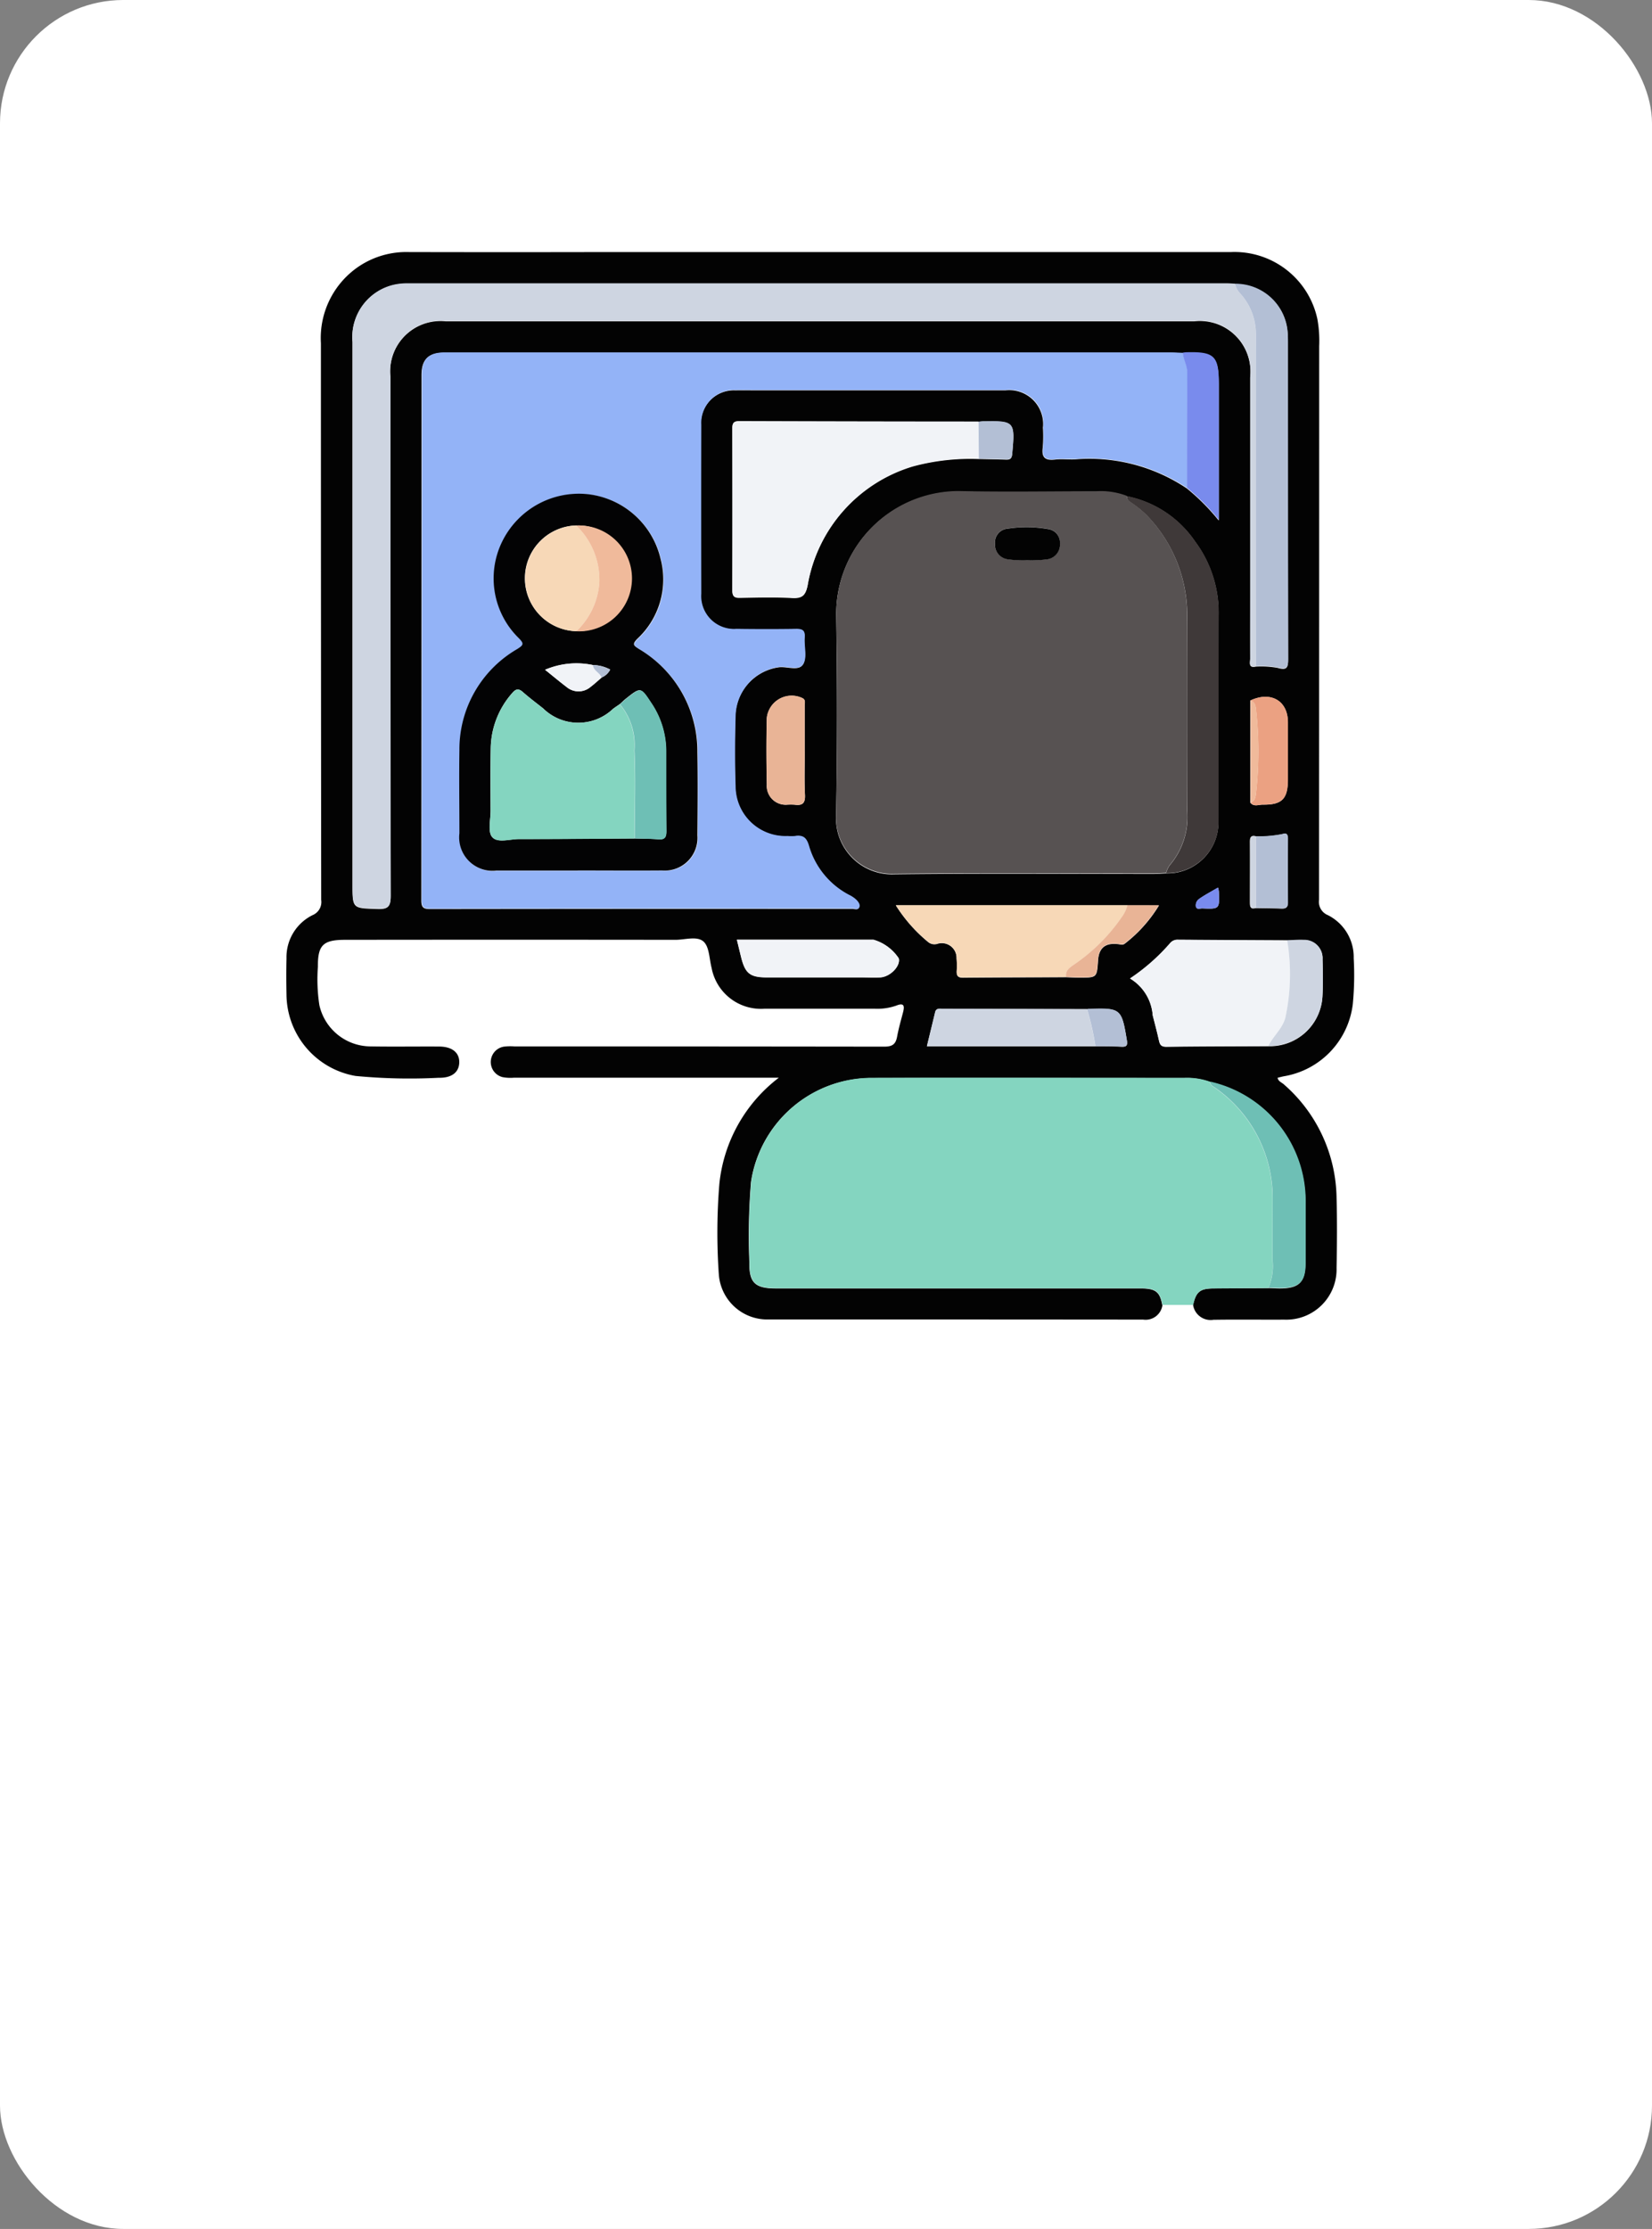 <svg xmlns="http://www.w3.org/2000/svg" width="67" height="90.367" viewBox="0 0 67 90.367">
  <rect x="0" y="0" width="67" height="90.367" fill="#808080" stroke="none"/>
  <g id="Grupo_87549" data-name="Grupo 87549" transform="translate(-638 -1538.725)">
    <g id="Grupo_81330" data-name="Grupo 81330" transform="translate(638 1538.725)">
      <rect id="Rectángulo_34185" data-name="Rectángulo 34185" width="67" height="90.367" rx="5" fill="#fff"/>
    </g>
    <g id="Grupo_86771" data-name="Grupo 86771" transform="translate(649.617 1548.938)">
      <path id="Trazado_131354" data-name="Trazado 131354" d="M338.392,218.22a.687.687,0,0,1-.782.6q-7.587-.007-15.176-.006A1.969,1.969,0,0,1,320.4,217a24.38,24.38,0,0,1,.02-3.673,6.2,6.2,0,0,1,2.413-4.314H312.088a1.69,1.69,0,0,1-.462-.024.631.631,0,0,1,.051-1.234,2.084,2.084,0,0,1,.422-.011q7.5,0,15.007.01c.338,0,.468-.1.525-.411.061-.331.155-.656.24-.982.066-.255.043-.4-.274-.271a2.325,2.325,0,0,1-.871.127c-1.494,0-2.987,0-4.481,0a2.036,2.036,0,0,1-2.139-1.657c-.095-.366-.089-.847-.324-1.063-.261-.24-.753-.074-1.143-.074q-6.7-.008-13.4,0c-.886,0-1.108.212-1.1,1.088a6.905,6.905,0,0,0,.059,1.557,2.138,2.138,0,0,0,2.064,1.676c.929.016,1.86,0,2.79.006.522,0,.826.24.82.639s-.3.639-.833.627a23.061,23.061,0,0,1-3.374-.074,3.378,3.378,0,0,1-2.8-3.292c-.01-.493-.012-.986,0-1.479a1.9,1.9,0,0,1,1.058-1.749.575.575,0,0,0,.35-.617q-.012-11.285-.012-22.569a3.5,3.5,0,0,1,1.568-3.134,3.466,3.466,0,0,1,2-.563q4,.009,7.99,0,12.682,0,25.363,0a3.436,3.436,0,0,1,3.494,2.723,4.921,4.921,0,0,1,.072,1.094q0,11.221-.006,22.443a.581.581,0,0,0,.349.619,1.9,1.9,0,0,1,1.057,1.75,12.351,12.351,0,0,1-.036,1.856,3.376,3.376,0,0,1-2.8,2.932c-.083.017-.164.039-.251.06.029.149.164.187.251.265a6.212,6.212,0,0,1,2.141,4.609c.026.944.018,1.888,0,2.832a2.04,2.04,0,0,1-2.118,2.1c-.958.006-1.916-.009-2.874.006a.72.72,0,0,1-.827-.6c.118-.535.28-.667.83-.67l2.217-.014c.154,0,.308.014.462.014.789,0,1.043-.248,1.044-1.026q0-1.223,0-2.445a4.963,4.963,0,0,0-3.872-4.9,2.721,2.721,0,0,0-1.033-.16c-4.253,0-8.507-.009-12.76,0a4.949,4.949,0,0,0-4.818,4.215,26.313,26.313,0,0,0-.067,3.248c-.015.838.23,1.068,1.083,1.068h14.788c.605,0,.778.135.875.672m3.79-19c-.194-.052-.237.041-.236.218.006.822,0,1.644,0,2.466,0,.165.027.282.234.223.349.006.7.008,1.047.021.171.006.258-.043.257-.232q-.008-1.3,0-2.6c0-.163-.053-.245-.221-.185a4.95,4.95,0,0,1-1.082.092m-.217-5.512v4.14c.138.181.332.081.5.083.785.01,1.021-.232,1.022-1.026,0-.771,0-1.543,0-2.314,0-.872-.691-1.27-1.518-.884m-6.63,12.519-5.858-.014c-.121,0-.262-.035-.3.143-.108.453-.219.906-.332,1.373h6.833c.351,0,.7,0,1.053.017.2.01.259-.041.223-.258-.212-1.283-.244-1.314-1.531-1.274a.6.6,0,0,0-.083.014m1.645-4.211h-9.4a6.224,6.224,0,0,0,1.3,1.477.4.4,0,0,0,.384.081.6.6,0,0,1,.779.594,3.487,3.487,0,0,1,.006.506c-.01.191.043.275.257.273,1.394-.014,2.788-.014,4.182-.019.183.006.365.016.547.016.7,0,.7,0,.747-.7.034-.515.306-.729.844-.654.085.012.163.037.239-.023a5.68,5.68,0,0,0,1.387-1.55Zm6.471,1.421q-2.217-.012-4.433-.025a.387.387,0,0,0-.326.151,8.107,8.107,0,0,1-1.613,1.419,1.9,1.9,0,0,1,.918,1.491c.087.34.178.68.253,1.022.038.172.094.256.3.254,1.38-.018,2.759-.019,4.138-.025a2.132,2.132,0,0,0,2.192-2c.028-.505.018-1.013.005-1.52a.74.74,0,0,0-.762-.782c-.224-.01-.448.01-.673.017m-12.517-21.028q-4.855-.007-9.71-.018c-.237,0-.275.1-.275.3q.008,3.271,0,6.543c0,.238.065.318.309.313.7-.014,1.409-.033,2.11.006.413.023.551-.1.635-.513a6.11,6.11,0,0,1,4.274-4.824,8.928,8.928,0,0,1,2.669-.3c.364.007.728.012,1.092.025.163.005.243-.027.26-.225.121-1.325.108-1.345-1.2-1.321a1.622,1.622,0,0,0-.167.018m10.4-5.591c-.112-.006-.225-.016-.337-.016q-16.592,0-33.183,0a2.574,2.574,0,0,0-.5.037,2.169,2.169,0,0,0-1.767,2.332q0,10.989,0,21.978c0,1,0,.974,1.013,1.006.419.014.535-.085.534-.523q-.024-10.524-.011-21.048a2.048,2.048,0,0,1,2.248-2.256h30.352a2.054,2.054,0,0,1,2.27,2.276q0,4.416,0,8.833c0,.86,0,1.719,0,2.579,0,.147-.08.38.229.311a3.788,3.788,0,0,1,.882.051c.393.117.429-.02.428-.363q-.015-6.4-.008-12.8c0-.169,0-.338-.021-.506a2.119,2.119,0,0,0-2.126-1.887m-2.795,23.888a2.069,2.069,0,0,0,2.123-2.092c.007-2.8,0-5.6.006-8.405a4.816,4.816,0,0,0-.953-2.954,4.383,4.383,0,0,0-2.772-1.836,2.981,2.981,0,0,0-1.232-.186c-1.859,0-3.719.034-5.577-.008a4.968,4.968,0,0,0-4.972,4.988c.043,2.731.046,5.464-.007,8.194a2.266,2.266,0,0,0,2.358,2.337c3.506-.044,7.013-.015,10.519-.016.169,0,.337-.014.506-.022m.846-15.605a8.744,8.744,0,0,1,1.292,1.3v-5.49c0-1.174-.173-1.344-1.338-1.311a1.188,1.188,0,0,0-.125.017c-.169-.006-.337-.017-.506-.017q-12.531,0-25.064,0c-1.465,0-2.931,0-4.4,0-.625,0-.9.278-.9.906q0,10.65-.008,21.3c0,.289.094.347.36.347q8.56-.011,17.119-.008c.09,0,.216.057.268-.046s-.037-.223-.105-.3a1.2,1.2,0,0,0-.309-.211,3.267,3.267,0,0,1-1.617-1.971c-.1-.346-.24-.466-.574-.413a1.734,1.734,0,0,1-.3,0,2.022,2.022,0,0,1-2.108-2.015c-.03-.942-.027-1.888,0-2.831a2.051,2.051,0,0,1,1.767-2.007c.338-.042.809.17.98-.121.161-.273.029-.712.057-1.076.022-.287-.092-.353-.359-.347-.8.016-1.606.014-2.409,0a1.332,1.332,0,0,1-1.429-1.426q-.007-3.423,0-6.846a1.335,1.335,0,0,1,1.4-1.411c.3-.007.592,0,.888,0q5.03,0,10.06,0a1.374,1.374,0,0,1,1.522,1.513,5.634,5.634,0,0,1-.007.8c-.059.423.11.54.507.492.264-.032.535.006.8-.008a7.088,7.088,0,0,1,4.529,1.174M321.13,203.417c.064.262.116.479.17.7.165.674.364.833,1.052.833h3.841c.253,0,.507.013.759,0,.411-.029.824-.468.744-.771a1.846,1.846,0,0,0-1.025-.754H321.13Zm2.753-7.644c0-.618,0-1.236,0-1.854,0-.1.049-.223-.091-.293a1.013,1.013,0,0,0-1.446.809c-.022.9-.018,1.8,0,2.7a.764.764,0,0,0,.827.81,2.8,2.8,0,0,1,.295,0c.316.045.444-.054.426-.4-.03-.588-.008-1.179-.008-1.769m16.76,5.531c-.281.165-.528.294-.754.452a.317.317,0,0,0-.14.327c.036.123.168.06.256.064.7.028.7.026.672-.686a1.137,1.137,0,0,0-.034-.157" transform="translate(-302.863 -175.533)" fill="#030303"/>
      <path id="Trazado_131355" data-name="Trazado 131355" d="M348.679,236.573c-.1-.537-.269-.672-.875-.672H333.016c-.853,0-1.1-.229-1.083-1.068a26.327,26.327,0,0,1,.067-3.248,4.949,4.949,0,0,1,4.819-4.215c4.253-.012,8.506,0,12.759,0a2.73,2.73,0,0,1,1.033.159c0,.16.139.2.234.274a5.45,5.45,0,0,1,2.3,4.5c0,.842-.006,1.685,0,2.527a2.208,2.208,0,0,1-.174,1.063l-2.217.014c-.55,0-.712.135-.83.67l-1.25,0" transform="translate(-313.15 -193.885)" fill="#84d5c0"/>
      <path id="Trazado_131356" data-name="Trazado 131356" d="M342.391,187.332a7.085,7.085,0,0,0-4.529-1.174c-.267.014-.539-.025-.8.008-.4.048-.566-.068-.507-.492a5.625,5.625,0,0,0,.006-.8,1.373,1.373,0,0,0-1.521-1.513q-5.03,0-10.06,0c-.3,0-.592-.006-.888,0a1.335,1.335,0,0,0-1.4,1.411q-.008,3.423,0,6.846a1.332,1.332,0,0,0,1.429,1.426c.8.011,1.606.012,2.409,0,.267-.005.38.06.358.347-.028.364.105.8-.057,1.077-.171.29-.643.078-.98.12a2.051,2.051,0,0,0-1.767,2.008c-.027.943-.03,1.888,0,2.831a2.022,2.022,0,0,0,2.108,2.015,1.8,1.8,0,0,0,.3,0c.334-.052.475.067.574.413a3.267,3.267,0,0,0,1.617,1.971,1.17,1.17,0,0,1,.309.211c.068.076.161.187.105.3s-.178.045-.268.045q-8.559,0-17.118.008c-.267,0-.361-.058-.36-.347q.012-10.649.008-21.3c0-.627.278-.9.9-.906,1.465,0,2.931,0,4.4,0h25.065c.169,0,.337.011.506.017.021.28.182.523.18.814-.012,1.557-.008,3.114-.01,4.671m-24.7,15.511c1.141,0,2.281.006,3.421,0a1.326,1.326,0,0,0,1.427-1.422c.006-1.126.017-2.252,0-3.378a4.811,4.811,0,0,0-2.364-4.176c-.22-.141-.295-.192-.064-.423a3.282,3.282,0,0,0,.933-3.248,3.421,3.421,0,0,0-2.973-2.612,3.465,3.465,0,0,0-3.455,1.94,3.387,3.387,0,0,0,.673,3.894c.228.228.207.282-.058.45a4.7,4.7,0,0,0-2.343,4.093c-.021,1.126-.006,2.252,0,3.379a1.354,1.354,0,0,0,1.515,1.507c1.1,0,2.2,0,3.295,0" transform="translate(-305.866 -177.762)" fill="#93b3f7"/>
      <path id="Trazado_131357" data-name="Trazado 131357" d="M350.762,206.023c-.169.008-.337.023-.506.023-3.507,0-7.013-.028-10.519.015a2.266,2.266,0,0,1-2.358-2.337q.078-4.094.006-8.193a4.97,4.97,0,0,1,4.972-4.989c1.858.042,3.717.008,5.576.008a2.972,2.972,0,0,1,1.233.186c-.007.13.076.194.172.265a4.407,4.407,0,0,1,.619.5,5.837,5.837,0,0,1,1.657,4.105q0,3.945,0,7.891a3.017,3.017,0,0,1-.716,2.221,1.047,1.047,0,0,0-.139.3m-5.641-12.674a5.041,5.041,0,0,0,.837-.04.6.6,0,0,0,.5-.634.557.557,0,0,0-.49-.592,5.039,5.039,0,0,0-1.63-.015.56.56,0,0,0-.515.611.593.593,0,0,0,.5.628,4.434,4.434,0,0,0,.8.041" transform="translate(-315.085 -180.847)" fill="#575252"/>
      <path id="Trazado_131358" data-name="Trazado 131358" d="M343.649,193.027c-.309.07-.229-.163-.229-.311-.005-.859,0-1.719,0-2.578q0-4.417,0-8.834a2.054,2.054,0,0,0-2.27-2.276H310.8a2.048,2.048,0,0,0-2.248,2.256q0,10.524.011,21.048c0,.439-.116.537-.535.523-1.011-.032-1.012-.01-1.012-1.006q0-10.989,0-21.977a2.167,2.167,0,0,1,1.767-2.332,2.575,2.575,0,0,1,.5-.038q16.592,0,33.184,0c.112,0,.225.01.337.016a.785.785,0,0,0,.213.4,2.439,2.439,0,0,1,.63,1.654q.014,6.726,0,13.453" transform="translate(-304.332 -176.23)" fill="#ced5e1"/>
      <path id="Trazado_131359" data-name="Trazado 131359" d="M340.858,187.676a8.949,8.949,0,0,0-2.669.3,6.111,6.111,0,0,0-4.274,4.824c-.083.413-.222.537-.635.513-.7-.038-1.407-.019-2.11-.005-.244.005-.309-.076-.309-.313q.012-3.272,0-6.543c0-.2.037-.3.275-.3q4.854.016,9.709.018.006.751.011,1.5" transform="translate(-312.777 -179.294)" fill="#f1f3f7"/>
      <path id="Trazado_131360" data-name="Trazado 131360" d="M361.445,223.011c-1.38.006-2.759.007-4.138.025-.206,0-.262-.081-.3-.253-.076-.342-.166-.682-.253-1.022a1.9,1.9,0,0,0-.919-1.492,8.087,8.087,0,0,0,1.613-1.419.39.39,0,0,1,.326-.15q2.216.017,4.433.026a8.407,8.407,0,0,1-.076,3.153c-.125.445-.492.735-.686,1.134" transform="translate(-321.62 -190.817)" fill="#f1f3f7"/>
      <path id="Trazado_131361" data-name="Trazado 131361" d="M348.036,219.45c-1.394.005-2.788.006-4.182.019-.214,0-.268-.083-.257-.273a3.5,3.5,0,0,0-.006-.507.6.6,0,0,0-.78-.594.4.4,0,0,1-.383-.081,6.224,6.224,0,0,1-1.3-1.477h9.4a1.449,1.449,0,0,1-.211.453,7.4,7.4,0,0,1-1.976,1.967c-.183.123-.348.238-.3.492" transform="translate(-316.413 -190.052)" fill="#f7d8b7"/>
      <path id="Trazado_131362" data-name="Trazado 131362" d="M363.271,193.036q0-6.726,0-13.453a2.439,2.439,0,0,0-.63-1.654.785.785,0,0,1-.213-.4,2.119,2.119,0,0,1,2.126,1.887c.016.168.021.337.021.506q0,6.4.007,12.8c0,.344-.034.48-.428.364a3.752,3.752,0,0,0-.882-.052" transform="translate(-323.954 -176.239)" fill="#b3bfd5"/>
      <path id="Trazado_131363" data-name="Trazado 131363" d="M357.224,206.13a1.06,1.06,0,0,1,.139-.3,3.015,3.015,0,0,0,.716-2.22q-.012-3.945,0-7.892a5.836,5.836,0,0,0-1.657-4.1,4.359,4.359,0,0,0-.619-.5c-.1-.071-.18-.134-.172-.265a4.381,4.381,0,0,1,2.772,1.836,4.811,4.811,0,0,1,.953,2.954c-.009,2.8,0,5.6-.006,8.405a2.069,2.069,0,0,1-2.123,2.092" transform="translate(-321.546 -180.954)" fill="#3f3939"/>
      <path id="Trazado_131364" data-name="Trazado 131364" d="M363.225,235.976a2.208,2.208,0,0,0,.174-1.063c-.01-.843,0-1.685,0-2.527a5.45,5.45,0,0,0-2.3-4.5c-.095-.073-.236-.114-.234-.273a4.963,4.963,0,0,1,3.872,4.9q0,1.223,0,2.445c0,.778-.255,1.026-1.044,1.026-.154,0-.308-.009-.462-.014" transform="translate(-323.399 -193.975)" fill="#6ebfb5"/>
      <path id="Trazado_131365" data-name="Trazado 131365" d="M349.912,224.55h-6.833c.112-.466.223-.918.332-1.373.042-.178.184-.143.3-.143q2.929.006,5.858.015a10.842,10.842,0,0,1,.338,1.5" transform="translate(-317.103 -192.352)" fill="#ced5e1"/>
      <path id="Trazado_131366" data-name="Trazado 131366" d="M331.144,218.7h5.541a1.845,1.845,0,0,1,1.025.754c.081.3-.333.742-.744.771-.252.017-.506,0-.759,0h-3.841c-.688,0-.887-.159-1.052-.833-.054-.217-.106-.434-.17-.7" transform="translate(-312.877 -190.818)" fill="#f1f3f7"/>
      <path id="Trazado_131367" data-name="Trazado 131367" d="M359.316,187.332c0-1.557,0-3.113.01-4.67,0-.292-.16-.535-.18-.815a1.2,1.2,0,0,1,.125-.017c1.165-.032,1.338.138,1.338,1.311v5.49a8.747,8.747,0,0,0-1.292-1.3" transform="translate(-322.792 -177.761)" fill="#798bed"/>
      <path id="Trazado_131368" data-name="Trazado 131368" d="M334.554,205.636c0,.59-.023,1.181.008,1.769.018.348-.11.447-.426.4a2.8,2.8,0,0,0-.295,0,.765.765,0,0,1-.827-.811c-.018-.9-.022-1.8,0-2.7a1.014,1.014,0,0,1,1.446-.81c.14.07.09.192.091.294.005.618,0,1.236,0,1.854" transform="translate(-313.534 -185.396)" fill="#e9b496"/>
      <path id="Trazado_131369" data-name="Trazado 131369" d="M364.52,223.014c.194-.4.561-.689.686-1.134a8.4,8.4,0,0,0,.076-3.153c.225-.006.45-.028.673-.017a.74.74,0,0,1,.762.782c.013.506.023,1.014-.005,1.519a2.133,2.133,0,0,1-2.192,2" transform="translate(-324.695 -190.821)" fill="#ced5e1"/>
      <path id="Trazado_131370" data-name="Trazado 131370" d="M363.4,203.6c.827-.386,1.514.012,1.518.884,0,.771,0,1.543,0,2.314,0,.794-.237,1.036-1.022,1.026-.164,0-.358.1-.5-.083.183-.058.205-.217.223-.371a15.077,15.077,0,0,0,.006-3.357c-.017-.165-.028-.344-.229-.412" transform="translate(-324.298 -185.417)" fill="#eba182"/>
      <path id="Trazado_131371" data-name="Trazado 131371" d="M363.735,212.148a4.949,4.949,0,0,0,1.082-.092c.168-.059.222.022.221.185q-.006,1.3,0,2.6c0,.189-.087.238-.257.232-.349-.013-.7-.014-1.048-.021q0-1.453,0-2.907" transform="translate(-324.417 -188.458)" fill="#b3bfd5"/>
      <path id="Trazado_131372" data-name="Trazado 131372" d="M351.818,219.45c-.043-.254.122-.369.3-.492a7.4,7.4,0,0,0,1.976-1.967,1.449,1.449,0,0,0,.211-.453h1.272a5.666,5.666,0,0,1-1.387,1.55c-.076.06-.154.034-.239.023-.538-.075-.81.138-.844.654-.047.7-.047.7-.747.7-.182,0-.365-.01-.547-.016" transform="translate(-320.195 -190.052)" fill="#e9b496"/>
      <path id="Trazado_131373" data-name="Trazado 131373" d="M346.332,187.674q-.006-.751-.011-1.5c.056-.006.111-.017.167-.019,1.3-.024,1.318,0,1.2,1.322-.018.2-.1.23-.261.224-.364-.012-.728-.017-1.092-.025" transform="translate(-318.251 -179.292)" fill="#b3bfd5"/>
      <path id="Trazado_131374" data-name="Trazado 131374" d="M353.472,224.547a10.847,10.847,0,0,0-.338-1.5.532.532,0,0,1,.083-.014c1.287-.041,1.32-.008,1.531,1.274.036.216-.02.267-.224.258-.35-.017-.7-.013-1.052-.017" transform="translate(-320.663 -192.348)" fill="#b3bfd5"/>
      <path id="Trazado_131375" data-name="Trazado 131375" d="M363.4,203.676c.2.068.212.247.229.412a15.077,15.077,0,0,1-.006,3.357c-.018.154-.041.313-.223.371v-4.14" transform="translate(-324.298 -185.498)" fill="#f0ba9b"/>
      <path id="Trazado_131376" data-name="Trazado 131376" d="M363.607,212.2q0,1.453,0,2.907c-.206.059-.234-.057-.233-.223,0-.822,0-1.645,0-2.466,0-.177.041-.27.236-.218" transform="translate(-324.288 -188.511)" fill="#ced5e1"/>
      <path id="Trazado_131377" data-name="Trazado 131377" d="M360.858,215.43a1.145,1.145,0,0,1,.034.157c.032.712.032.714-.672.686-.088,0-.22.059-.256-.064a.317.317,0,0,1,.139-.327c.227-.158.473-.287.754-.452" transform="translate(-323.079 -189.66)" fill="#798bed"/>
      <path id="Trazado_131378" data-name="Trazado 131378" d="M318.53,205.988c-1.1,0-2.2,0-3.295,0a1.355,1.355,0,0,1-1.515-1.508c0-1.126-.016-2.252,0-3.378a4.7,4.7,0,0,1,2.342-4.093c.266-.167.287-.221.059-.45a3.387,3.387,0,0,1-.674-3.893,3.467,3.467,0,0,1,3.456-1.94,3.422,3.422,0,0,1,2.973,2.611,3.284,3.284,0,0,1-.933,3.248c-.231.231-.157.282.064.423a4.811,4.811,0,0,1,2.364,4.176c.02,1.126.01,2.252,0,3.379a1.325,1.325,0,0,1-1.427,1.422c-1.141.009-2.281,0-3.421,0m.607-8.331a3.235,3.235,0,0,0-1.939.192c.329.265.6.49.875.7a.746.746,0,0,0,.968-.007c.156-.116.3-.251.446-.377a.679.679,0,0,0,.355-.324,1.555,1.555,0,0,0-.705-.184m-.674-1.372a2.144,2.144,0,1,0-2.081-2.119,2.143,2.143,0,0,0,2.081,2.119m1.765,2.96c-.092.064-.186.124-.275.192a2.038,2.038,0,0,1-2.831-.022c-.275-.218-.558-.429-.821-.661-.182-.161-.293-.127-.44.048a3.462,3.462,0,0,0-.864,2.191c-.016.858-.009,1.716-.006,2.574,0,.365-.121.847.063,1.063.216.254.715.083,1.089.083,1.561,0,3.121-.014,4.682-.023.323.01.647.007.968.034.275.023.327-.1.324-.346-.012-1.085-.006-2.169-.009-3.253a3.5,3.5,0,0,0-.612-1.944c-.417-.636-.421-.634-1.019-.159-.087.069-.165.149-.248.223" transform="translate(-306.705 -180.906)" fill="#030304"/>
      <path id="Trazado_131379" data-name="Trazado 131379" d="M348.655,194.153a4.367,4.367,0,0,1-.8-.041.592.592,0,0,1-.5-.628.559.559,0,0,1,.515-.612,5.022,5.022,0,0,1,1.63.016.556.556,0,0,1,.49.591.6.6,0,0,1-.5.634,4.979,4.979,0,0,1-.838.04" transform="translate(-318.618 -181.652)" fill="#030303"/>
      <path id="Trazado_131380" data-name="Trazado 131380" d="M321.5,209.045c-1.561.009-3.121.025-4.682.023-.375,0-.873.171-1.089-.083-.184-.216-.062-.7-.063-1.063,0-.858-.01-1.717.006-2.575a3.455,3.455,0,0,1,.864-2.19c.147-.176.258-.21.44-.049.263.233.545.443.82.662a2.039,2.039,0,0,0,2.832.021c.088-.068.183-.129.275-.192a2.588,2.588,0,0,1,.586,1.867c.056,1.19.012,2.385.01,3.578" transform="translate(-307.384 -185.26)" fill="#84d5c0"/>
      <path id="Trazado_131381" data-name="Trazado 131381" d="M319.925,196.993a2.144,2.144,0,0,1,0-4.286,3.049,3.049,0,0,1,.936,2.292,2.984,2.984,0,0,1-.936,1.995" transform="translate(-308.168 -181.614)" fill="#f7d8b7"/>
      <path id="Trazado_131382" data-name="Trazado 131382" d="M324.4,209.063c0-1.193.045-2.387-.01-3.578a2.588,2.588,0,0,0-.586-1.867c.082-.074.161-.153.248-.222.6-.476.6-.477,1.019.158a3.5,3.5,0,0,1,.612,1.944c0,1.084,0,2.168.008,3.253,0,.244-.049.369-.324.346-.321-.026-.645-.024-.968-.034" transform="translate(-310.276 -185.279)" fill="#6ebfb5"/>
      <path id="Trazado_131383" data-name="Trazado 131383" d="M321.066,196.992A2.984,2.984,0,0,0,322,195a3.049,3.049,0,0,0-.936-2.292,2.146,2.146,0,1,1,0,4.286" transform="translate(-309.309 -181.613)" fill="#f0ba9b"/>
      <path id="Trazado_131384" data-name="Trazado 131384" d="M321.4,201.933c-.149.126-.291.26-.446.377a.747.747,0,0,1-.969.007c-.278-.21-.545-.435-.875-.7a3.23,3.23,0,0,1,1.939-.192c.021.235.285.3.351.508" transform="translate(-308.615 -184.673)" fill="#f1f3f7"/>
      <path id="Trazado_131385" data-name="Trazado 131385" d="M322.46,201.974c-.065-.2-.33-.273-.351-.508a1.542,1.542,0,0,1,.7.184.676.676,0,0,1-.354.324" transform="translate(-309.678 -184.715)" fill="#b3bfd5"/>
    </g>
  </g>
</svg>

